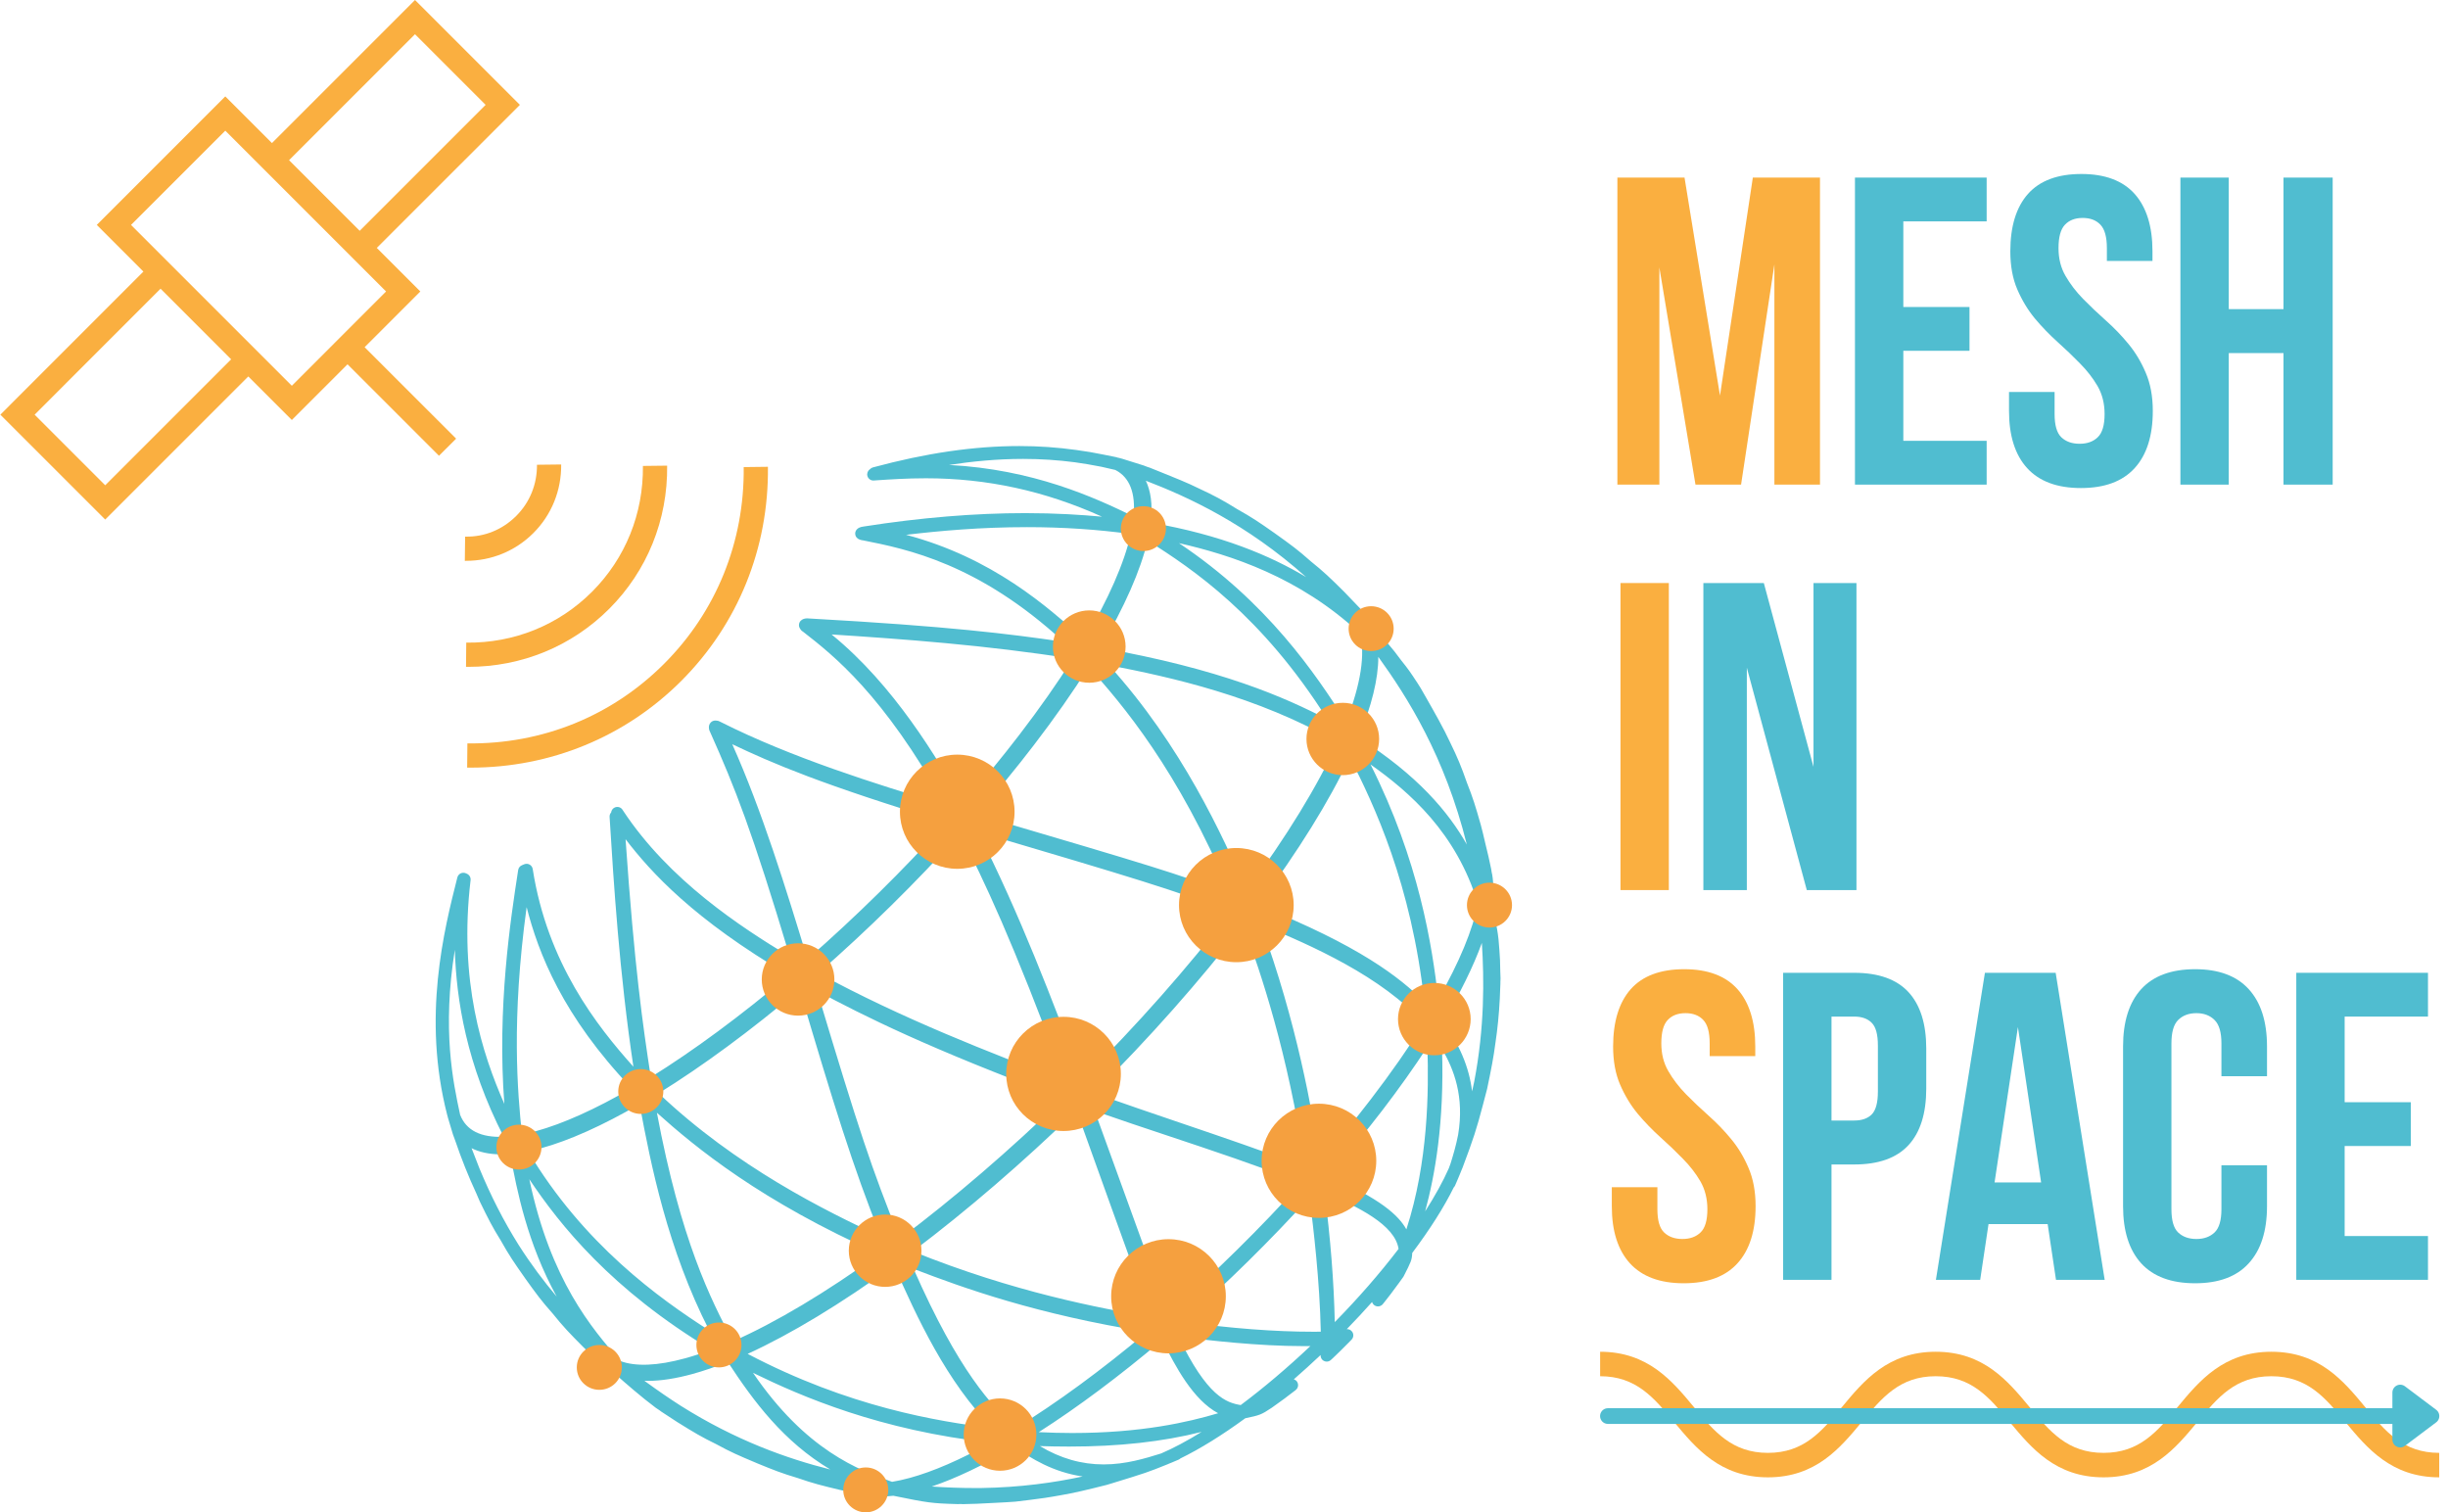 <svg xmlns="http://www.w3.org/2000/svg" version="1.0" viewBox="57.08 112.02 234.1 144.62"><defs><clipPath id="a"><path d="M 98 154.656 L 201 154.656 L 201 256 L 98 256 Z M 98 154.656"/></clipPath><clipPath id="b"><path d="M 197 196 L 201.695 196 L 201.695 201 L 197 201 Z M 197 196"/></clipPath><clipPath id="c"><path d="M 137 252 L 143 252 L 143 256.656 L 137 256.656 Z M 137 252"/></clipPath><clipPath id="d"><path d="M 57.148 112 L 107 112 L 107 162 L 57.148 162 Z M 57.148 112"/></clipPath><clipPath id="e"><path d="M 101 156 L 130.648 156 L 130.648 185.465 L 101 185.465 Z M 101 156"/></clipPath><clipPath id="f"><path d="M 210.098 241.281 L 290.34 241.281 L 290.34 253.281 L 210.098 253.281 Z M 210.098 241.281"/></clipPath></defs><g clip-path="url(#a)"><path fill="#50BDD0" d="M 197.855 216.379 C 197.57 214.047 196.641 211.859 195.062 209.762 C 196.715 207 197.973 204.438 198.789 202.184 C 199.012 205.672 199.055 210.273 198.055 215.461 C 197.988 215.773 197.922 216.078 197.855 216.379 Z M 146.184 254.164 C 148.523 253.371 151.176 252.105 154.102 250.387 C 155.691 251.473 157.754 252.785 160.613 253.203 C 157.891 253.793 154.656 254.25 150.883 254.309 C 150.691 254.309 150.496 254.309 150.305 254.309 C 148.988 254.309 147.633 254.262 146.184 254.164 Z M 119.039 244.062 L 119.043 244.062 C 120.277 244.062 121.707 243.84 123.293 243.406 C 124.352 243.117 125.488 242.723 126.676 242.246 C 129.168 246.059 132.012 249.867 136.477 252.535 C 132.395 251.504 127.48 249.785 122.152 246.426 C 121.074 245.734 120.012 245.008 118.809 244.129 C 118.773 244.102 118.738 244.074 118.703 244.047 C 118.816 244.051 118.926 244.062 119.039 244.062 Z M 102.176 221.812 C 102.891 222.172 103.82 222.402 105.02 222.402 C 105.293 222.402 105.578 222.387 105.871 222.363 C 106.516 225.91 107.516 230.906 110.316 236.004 C 109.098 234.562 107.863 232.926 106.664 231.043 C 105.234 228.758 104.012 226.367 102.926 223.738 C 102.672 223.098 102.422 222.457 102.176 221.812 Z M 108.32 220.188 C 107.863 220.312 107.418 220.418 106.996 220.5 C 106.57 216.461 105.965 209.562 107.441 198.762 C 108.566 203.148 110.879 209.168 117.473 216.074 C 114.008 218.086 110.934 219.469 108.32 220.188 Z M 119.316 215.023 C 118.547 210.035 117.754 204.523 116.902 192.266 C 119.324 195.426 123.426 199.941 132.512 205.27 C 127.969 209.113 123.438 212.461 119.316 215.023 Z M 134.297 203.734 C 132.25 197 129.949 189.551 127.105 183.184 C 130.922 185 135.676 187.047 147.574 190.656 C 143.473 195.207 138.91 199.699 134.297 203.734 Z M 154.57 182.27 C 152.898 184.449 151.082 186.664 149.164 188.867 C 146.727 184.566 142.594 177.562 136.605 172.688 C 143.371 173.125 151.426 173.707 159.664 175.016 C 158.203 177.324 156.492 179.762 154.57 182.27 Z M 160.766 173.219 C 157.293 170.023 151.922 165.324 143.727 163.16 C 146.891 162.785 150.84 162.426 155.293 162.426 C 158.723 162.426 162.059 162.648 165.215 163.082 C 164.602 165.84 163.078 169.316 160.766 173.219 Z M 167.125 161.996 C 167.332 160.219 167.102 158.926 166.656 157.988 C 170.703 159.543 176.254 162.086 181.984 167.203 C 178.59 165.172 173.895 163.164 167.125 161.996 Z M 194.98 212.328 C 196.117 214.266 197.129 216.887 196.52 220.523 C 196.324 221.543 196.055 222.445 195.793 223.285 C 195.742 223.434 195.688 223.582 195.629 223.734 C 195.082 224.977 194.316 226.363 193.367 227.848 C 194.297 224.418 195.211 219.379 194.98 212.328 Z M 183.746 226.027 C 186.953 227.426 190.48 229.137 190.824 231.445 L 190.816 231.453 C 189.02 233.801 186.973 236.148 184.723 238.441 C 184.641 234.598 184.312 230.434 183.746 226.027 Z M 175.727 246.375 C 174.359 246.148 172.527 245.562 169.77 239.824 C 172.641 240.191 177.387 240.738 181.73 240.738 C 181.953 240.738 182.172 240.738 182.391 240.734 C 180.195 242.809 177.918 244.738 175.727 246.375 Z M 168.113 251.004 C 166.609 251.473 164.738 252.051 162.621 252.051 C 160.504 252.051 158.492 251.477 156.523 250.297 C 157.367 250.324 158.309 250.344 159.312 250.344 C 164.078 250.344 168.266 249.883 171.988 248.941 C 170.598 249.805 169.289 250.5 168.113 251.004 Z M 124.91 239.246 C 120.078 236.156 112.871 230.98 107.582 222.113 C 107.984 222.031 108.395 221.934 108.82 221.82 C 111.527 221.074 114.691 219.656 118.242 217.598 C 119.309 223.355 120.926 231.465 124.91 239.246 Z M 186.992 182.555 C 188.254 179.512 188.887 176.926 188.887 174.832 C 191.668 178.684 195.242 184.312 197.352 192.777 C 195.609 189.695 192.66 186.145 186.992 182.555 Z M 184.109 224.48 C 185.941 222.383 187.676 220.27 189.273 218.191 C 190.867 216.109 192.312 214.074 193.582 212.125 C 193.715 216.387 193.664 223.117 191.57 229.574 C 190.832 228.238 189.07 226.617 184.109 224.48 Z M 182.66 239.363 C 178.988 239.363 174.805 239.043 170.219 238.414 C 174.414 234.727 178.555 230.648 182.309 226.508 C 182.699 229.566 183.281 234.516 183.387 239.359 C 183.172 239.363 182.934 239.363 182.66 239.363 Z M 116.402 242.164 C 113.676 239.047 109.738 234.469 107.699 224.781 C 110.602 229.125 115.539 235.336 125.105 241.082 C 124.227 241.41 123.383 241.688 122.586 241.906 C 119.973 242.625 117.855 242.711 116.402 242.164 Z M 141.32 230.266 C 136.008 227.805 127.477 223.594 120.066 216.562 C 124.277 213.957 128.906 210.543 133.543 206.625 C 136.793 217.566 138.641 223.621 141.32 230.266 Z M 158.898 215.391 C 151.82 212.707 143.309 209.41 135.344 205.07 C 140.055 200.957 144.711 196.371 148.895 191.723 C 151.238 196.375 153.781 201.617 158.898 215.391 Z M 174.707 197.449 C 169.086 195.391 167.848 195.016 150.512 189.902 C 152.441 187.688 154.27 185.461 155.949 183.266 C 157.93 180.684 159.688 178.172 161.191 175.793 C 164.371 179.328 169.719 185.578 174.707 197.449 Z M 198.406 198.414 C 197.938 200.887 196.637 204.027 194.621 207.566 C 194.031 202.41 192.777 194.324 188.141 185.117 C 191.844 187.738 196.344 191.621 198.406 198.414 Z M 168.223 240.145 C 169.473 242.688 171.184 245.887 173.57 247.156 C 170.684 248.016 166.211 249.047 159.598 249.047 C 158.562 249.047 157.496 249.016 156.414 248.965 C 160.145 246.582 164.18 243.566 168.223 240.145 Z M 141.18 231.918 C 136.078 235.602 131.262 238.477 127.172 240.281 C 125.012 236.219 122.188 230.613 119.898 218.422 C 123.594 221.746 129.883 226.91 141.18 231.918 Z M 184.023 180.816 C 179.957 178.699 173.836 175.992 162.316 173.953 C 164.617 170.055 166.156 166.551 166.824 163.711 C 171.141 166.422 177.75 170.875 184.023 180.816 Z M 187.113 172.574 C 187.668 174.535 187.215 177.445 185.805 181.051 C 182.871 176.414 178.246 169.578 169.824 163.957 C 174.77 165.082 181.324 167.188 187.113 172.574 Z M 128.578 241.48 C 132.711 239.59 137.508 236.688 142.57 233.012 C 144.73 237.914 147.613 244.195 152.012 248.586 C 146.68 247.934 138.215 246.543 128.578 241.48 Z M 143.137 230.477 C 140.379 223.59 139.309 220.391 135.215 206.77 C 139.738 209.18 145.73 212.211 158.742 217.062 C 153.648 222 148.281 226.617 143.137 230.477 Z M 160.57 215.262 C 157.75 207.727 154.57 199.332 150.602 191.562 C 165.688 196.027 169.109 197.055 174.781 199.195 C 170.621 204.602 165.844 210.004 160.57 215.262 Z M 177.391 198.57 C 181.242 193.391 184.188 188.648 186.16 184.438 C 188.477 188.957 192.059 196.566 193.285 207.809 C 190.91 205.465 187.102 202.449 177.391 198.57 Z M 177.652 200.426 C 182.566 202.453 189.207 205.395 193.242 209.875 C 191.801 212.18 190.098 214.621 188.168 217.137 C 186.664 219.098 185.039 221.09 183.324 223.07 C 182.566 218.25 181.09 209.777 177.652 200.426 Z M 168.809 237.633 C 168.336 236.387 167.035 232.793 161.762 218.25 C 164.113 219.074 166.492 219.867 168.805 220.637 C 173 222.035 177.328 223.48 181.523 225.109 C 177.594 229.469 173.227 233.773 168.809 237.633 Z M 154.211 248.582 C 151.898 246.406 148.801 243.238 144.441 233.348 C 149.262 235.203 156.215 237.699 166.754 239.391 C 162.426 243.027 158.117 246.184 154.211 248.582 Z M 176.285 197.203 C 174.023 191.969 170.098 183.332 163.125 175.629 C 169.109 176.781 177.312 178.598 184.984 182.992 C 183.102 187.141 180.113 192.027 176.285 197.203 Z M 170.219 219.477 C 167.426 218.531 164.547 217.547 161.715 216.531 C 167 211.266 171.789 205.859 175.965 200.445 C 177.727 205.297 180.156 212.395 181.898 223.602 C 178.023 222.133 174.062 220.781 170.219 219.477 Z M 167.227 237.961 C 162.285 237.121 154.043 235.582 144.375 231.68 C 149.539 227.789 154.918 223.16 160.023 218.199 C 165.574 233.652 166.52 236.281 167.227 237.961 Z M 142.387 253.715 C 139.215 252.594 134.152 250.719 129.09 243.293 C 133.762 245.578 141.23 248.793 151.84 249.973 C 148.934 251.594 146.328 252.727 144.086 253.34 C 143.488 253.504 142.918 253.629 142.387 253.715 Z M 159.863 156.223 C 160.656 156.332 161.465 156.469 162.402 156.652 C 162.848 156.746 163.297 156.848 163.734 156.957 C 165.105 157.656 165.691 159.148 165.484 161.41 C 161.699 159.555 155.863 156.902 147.832 156.48 C 149.996 156.145 152.391 155.902 154.918 155.902 C 156.598 155.902 158.262 156.012 159.863 156.223 Z M 100.574 202.84 C 100.719 207.629 101.691 213.789 105.25 220.719 C 103.059 220.816 101.664 220.109 101.082 218.621 C 100.395 215.43 99.352 210.531 100.574 202.84 Z M 200.574 205.547 L 200.551 204.922 C 200.543 204.145 200.52 203.496 200.465 202.863 C 200.375 201.348 200.215 200.547 199.754 198.555 C 199.914 197.477 199.926 196.508 199.777 195.652 L 199.73 195.438 C 199.715 195.332 199.699 195.227 199.68 195.121 C 199.531 194.359 199.316 193.461 199.125 192.688 C 198.961 191.961 198.812 191.367 198.68 190.871 C 198.68 190.867 198.676 190.863 198.676 190.859 C 198.18 189.117 197.949 188.348 197.359 186.859 C 196.844 185.375 196.441 184.406 195.762 183.023 C 195.148 181.688 194.238 180.098 193.438 178.691 C 193.27 178.398 193.105 178.113 192.938 177.82 L 192.602 177.285 C 192.594 177.27 192.578 177.25 192.57 177.238 L 192.539 177.195 C 192.055 176.445 191.68 175.902 191.105 175.203 C 190.102 173.84 189.684 173.379 188.438 172.133 C 188.215 171.559 187.914 171.047 187.52 170.609 L 187.312 170.387 C 187.254 170.32 187.195 170.254 187.129 170.18 L 185.691 168.68 C 185.66 168.637 185.621 168.602 185.582 168.57 C 184.289 167.285 183.695 166.711 182.414 165.68 C 181.195 164.598 180.586 164.152 179.008 163.027 C 179.008 163.027 179.004 163.023 179.004 163.023 C 177.504 161.969 176.836 161.512 175.398 160.707 C 174.031 159.855 173.164 159.391 171.703 158.715 C 170.66 158.195 169.312 157.656 168.125 157.18 C 167.742 157.027 167.375 156.879 167.035 156.742 C 167.02 156.734 167.004 156.73 166.992 156.727 L 166.809 156.668 C 166.68 156.617 166.555 156.57 166.43 156.523 C 166.422 156.52 166.414 156.52 166.402 156.516 L 164.41 155.891 L 164.09 155.805 C 164.07 155.801 164.051 155.797 164.031 155.793 L 163.965 155.781 L 163.801 155.73 C 163.781 155.727 163.766 155.723 163.75 155.719 C 163.398 155.645 163.031 155.57 162.637 155.496 C 161.781 155.316 160.902 155.168 160.023 155.051 C 158.199 154.797 156.41 154.672 154.559 154.672 C 150.227 154.672 145.645 155.34 140.551 156.715 C 140.441 156.746 140.34 156.809 140.266 156.895 C 140.062 157.031 139.965 157.285 140.027 157.527 C 140.102 157.809 140.367 157.992 140.656 157.969 L 140.777 157.957 C 142.184 157.863 143.781 157.754 145.625 157.754 C 151.465 157.754 157.008 158.961 162.465 161.426 C 160.469 161.242 158.027 161.086 155.121 161.086 C 150.297 161.086 145.105 161.516 139.691 162.363 L 139.504 162.395 C 139.484 162.398 139.453 162.406 139.434 162.41 C 139.348 162.434 139.168 162.484 139.023 162.637 C 138.887 162.777 138.832 162.98 138.875 163.172 C 138.918 163.367 139.059 163.523 139.242 163.594 L 139.367 163.641 C 139.406 163.656 139.445 163.668 139.488 163.672 L 139.617 163.691 C 143.801 164.523 150.652 165.898 158.789 173.391 C 153.605 172.633 147.832 171.906 134.445 171.16 L 134.27 171.148 C 134.23 171.148 134.168 171.152 134.125 171.16 C 134.035 171.172 133.816 171.207 133.648 171.383 C 133.457 171.582 133.43 171.891 133.582 172.121 L 133.652 172.227 C 133.695 172.285 133.746 172.34 133.805 172.379 L 133.895 172.441 C 136.777 174.688 141.523 178.395 147.438 188.984 C 140.742 186.961 132.742 184.457 126.008 181.062 L 125.875 180.996 C 125.809 180.961 125.738 180.941 125.664 180.934 L 125.539 180.922 C 125.367 180.906 125.191 180.965 125.066 181.086 C 125.066 181.09 125.043 181.109 125.043 181.113 C 124.926 181.227 124.863 181.418 124.871 181.582 C 124.871 181.652 124.879 181.781 124.945 181.926 L 124.992 182.027 C 127.387 187.391 128.969 191.375 132.609 203.496 C 127.918 200.664 121.078 196.219 116.66 189.527 L 116.609 189.449 C 116.453 189.203 116.145 189.117 115.875 189.23 C 115.676 189.316 115.547 189.504 115.523 189.707 C 115.418 189.824 115.363 189.98 115.375 190.141 C 115.77 196.496 116.305 205.047 117.652 214.02 C 114.152 210.117 109.426 204.105 108.023 195.117 C 107.996 194.938 107.883 194.781 107.723 194.691 C 107.562 194.602 107.371 194.594 107.199 194.668 L 106.996 194.754 C 106.801 194.832 106.668 195.004 106.633 195.211 C 105.902 199.957 104.609 208.34 105.309 217.574 C 103.188 212.77 100.938 205.801 102.082 196.18 C 102.113 195.918 101.961 195.664 101.711 195.562 L 101.645 195.531 C 101.484 195.457 101.297 195.457 101.137 195.531 C 100.977 195.609 100.859 195.754 100.816 195.922 C 99.551 200.918 97.434 209.281 99.844 218.629 L 99.898 218.82 C 99.898 218.828 99.898 218.84 99.902 218.852 L 100.387 220.473 C 100.457 220.672 100.535 220.879 100.613 221.09 C 101.203 222.824 101.879 224.52 102.629 226.133 C 102.742 226.398 102.852 226.656 102.961 226.902 C 102.965 226.906 102.965 226.91 102.965 226.918 C 102.969 226.918 102.969 226.918 102.969 226.918 C 102.969 226.922 102.973 226.926 102.973 226.93 C 103.809 228.641 104.141 229.305 104.973 230.645 C 105.766 232.059 106.223 232.723 107.273 234.215 C 107.273 234.215 107.273 234.219 107.273 234.219 C 108.402 235.793 108.848 236.402 109.93 237.621 C 110.973 238.918 111.547 239.508 112.863 240.832 C 112.867 240.836 112.871 240.84 112.875 240.844 L 114.398 242.305 C 114.461 242.363 114.527 242.422 114.598 242.477 L 114.828 242.699 C 115.156 242.992 115.531 243.238 115.945 243.438 C 116.832 244.227 118.457 245.645 119.766 246.617 C 119.773 246.625 119.781 246.633 119.793 246.637 L 120.172 246.891 L 120.305 246.992 C 120.316 247 120.328 247.008 120.34 247.016 L 121.898 248.035 C 121.902 248.035 121.906 248.039 121.91 248.039 L 121.914 248.043 C 123.457 249 124.145 249.418 125.594 250.125 C 126.977 250.879 127.656 251.172 129.41 251.91 C 129.41 251.91 129.41 251.91 129.414 251.914 C 131.102 252.605 131.848 252.902 133.371 253.355 C 134.844 253.867 135.664 254.07 137.375 254.48 C 137.379 254.48 137.387 254.48 137.391 254.484 L 139.414 254.914 C 139.504 254.93 139.594 254.949 139.688 254.961 L 139.969 255.02 C 140.371 255.09 140.809 255.125 141.266 255.125 C 141.656 255.125 142.074 255.098 142.508 255.047 C 145.762 255.707 146.129 255.777 148.656 255.844 C 148.664 255.844 148.676 255.844 148.684 255.844 L 148.965 255.836 L 149.141 255.848 C 149.152 255.848 149.164 255.848 149.172 255.848 C 149.176 255.848 149.18 255.848 149.18 255.848 C 149.945 255.84 150.898 255.801 152.184 255.727 C 152.957 255.691 153.633 255.652 154.195 255.609 C 154.199 255.605 154.203 255.605 154.207 255.605 C 154.215 255.605 154.219 255.605 154.223 255.605 C 156.227 255.371 157.336 255.215 158.457 255.008 C 159.816 254.773 160.984 254.496 162.93 254.004 C 162.938 254 162.941 254 162.945 254 C 162.949 253.996 162.957 253.996 162.965 253.992 C 163.105 253.949 163.246 253.906 163.395 253.863 C 166.672 252.859 166.824 252.809 168.777 252.02 L 168.824 252 C 168.832 251.996 168.836 251.992 168.84 251.988 L 168.91 251.961 L 169.133 251.871 C 169.145 251.867 169.152 251.863 169.164 251.859 C 169.176 251.855 169.191 251.848 169.203 251.844 C 169.215 251.836 169.223 251.832 169.234 251.828 L 169.789 251.594 C 169.855 251.566 169.914 251.523 169.965 251.477 C 171.828 250.57 173.941 249.262 176.164 247.637 C 177.543 247.348 177.691 247.301 178.676 246.645 L 178.77 246.578 C 178.785 246.566 178.797 246.559 178.809 246.551 L 179.02 246.398 C 179.02 246.398 179.023 246.395 179.027 246.395 C 179.32 246.184 179.641 245.957 179.898 245.766 C 179.898 245.766 179.902 245.766 179.902 245.766 L 180.191 245.543 C 180.395 245.391 180.613 245.227 180.809 245.074 L 180.855 245.039 C 180.863 245.031 180.871 245.027 180.883 245.02 L 180.988 244.934 C 181.238 244.738 181.289 244.379 181.102 244.121 C 181.027 244.02 180.922 243.949 180.809 243.91 C 181.664 243.164 182.523 242.387 183.367 241.59 C 183.352 241.812 183.457 242.027 183.656 242.141 C 183.746 242.191 183.848 242.219 183.949 242.219 C 184.098 242.219 184.246 242.164 184.359 242.055 L 184.43 241.988 C 184.438 241.98 184.445 241.977 184.453 241.969 C 184.559 241.867 184.68 241.754 184.801 241.637 C 184.973 241.473 185.145 241.312 185.285 241.168 C 185.5 240.961 185.758 240.699 185.996 240.457 L 186.234 240.215 C 186.242 240.207 186.25 240.199 186.258 240.191 L 186.332 240.113 C 186.523 239.914 186.551 239.609 186.398 239.379 C 186.277 239.199 186.074 239.102 185.871 239.117 C 186.707 238.258 187.512 237.391 188.289 236.52 C 188.324 236.637 188.395 236.742 188.496 236.82 C 188.605 236.902 188.73 236.941 188.855 236.941 C 189.031 236.941 189.207 236.863 189.324 236.715 L 189.398 236.617 C 189.41 236.605 189.418 236.594 189.43 236.582 L 190.07 235.762 C 190.312 235.449 190.602 235.051 190.859 234.699 L 191.16 234.281 C 191.168 234.27 191.176 234.262 191.184 234.25 L 191.277 234.117 C 191.293 234.094 191.309 234.07 191.32 234.043 C 192.008 232.695 192.105 232.504 192.129 231.832 C 193.836 229.555 195.168 227.453 196.105 225.555 C 196.152 225.508 196.195 225.453 196.223 225.391 L 196.332 225.137 C 196.336 225.133 196.336 225.129 196.34 225.121 L 196.473 224.809 C 196.477 224.805 196.477 224.801 196.48 224.793 L 196.637 224.418 C 196.637 224.414 196.641 224.41 196.641 224.41 L 196.684 224.305 L 196.695 224.273 C 196.699 224.266 196.703 224.258 196.707 224.25 L 196.797 224.023 C 196.801 224.016 196.805 224.004 196.809 223.996 C 196.855 223.883 196.902 223.77 196.953 223.648 C 197.984 220.906 198.273 220.016 198.887 217.684 C 199.008 217.23 199.141 216.727 199.285 216.164 C 199.285 216.16 199.289 216.152 199.289 216.148 C 199.289 216.141 199.293 216.137 199.293 216.133 C 199.691 214.242 199.91 213.105 200.086 211.754 C 200.293 210.367 200.418 209.102 200.504 207.516 C 200.504 207.512 200.504 207.508 200.504 207.504 L 200.562 206.066 L 200.562 205.914 L 200.574 205.59 C 200.574 205.574 200.574 205.562 200.574 205.547"/></g><path fill="#F5A03F" d="M 154.102 189.641 C 154.102 192.652 151.648 195.098 148.621 195.098 C 145.594 195.098 143.141 192.652 143.141 189.641 C 143.141 186.625 145.594 184.18 148.621 184.18 C 151.648 184.18 154.102 186.625 154.102 189.641"/><path fill="#F5A03F" d="M 180.793 198.57 C 180.793 201.582 178.336 204.027 175.309 204.027 C 172.281 204.027 169.828 201.582 169.828 198.57 C 169.828 195.555 172.281 193.109 175.309 193.109 C 178.336 193.109 180.793 195.555 180.793 198.57"/><path fill="#F5A03F" d="M 188.691 223.02 C 188.691 226.035 186.238 228.477 183.211 228.477 C 180.184 228.477 177.727 226.035 177.727 223.02 C 177.727 220.004 180.184 217.559 183.211 217.559 C 186.238 217.559 188.691 220.004 188.691 223.02"/><path fill="#F5A03F" d="M 164.266 214.711 C 164.266 217.727 161.812 220.168 158.785 220.168 C 155.758 220.168 153.305 217.727 153.305 214.711 C 153.305 211.695 155.758 209.25 158.785 209.25 C 161.812 209.25 164.266 211.695 164.266 214.711"/><path fill="#F5A03F" d="M 174.305 235.973 C 174.305 238.988 171.848 241.43 168.82 241.43 C 165.793 241.43 163.34 238.988 163.34 235.973 C 163.34 232.957 165.793 230.512 168.82 230.512 C 171.848 230.512 174.305 232.957 174.305 235.973"/><path fill="#F5A03F" d="M 164.719 173.848 C 164.719 175.758 163.164 177.305 161.242 177.305 C 159.324 177.305 157.77 175.758 157.77 173.848 C 157.77 171.938 159.324 170.387 161.242 170.387 C 163.164 170.387 164.719 171.938 164.719 173.848"/><path fill="#F5A03F" d="M 188.965 182.68 C 188.965 184.59 187.41 186.141 185.488 186.141 C 183.57 186.141 182.016 184.59 182.016 182.68 C 182.016 180.77 183.57 179.223 185.488 179.223 C 187.41 179.223 188.965 180.77 188.965 182.68"/><path fill="#F5A03F" d="M 197.719 209.469 C 197.719 211.379 196.164 212.93 194.242 212.93 C 192.324 212.93 190.77 211.379 190.77 209.469 C 190.77 207.559 192.324 206.012 194.242 206.012 C 196.164 206.012 197.719 207.559 197.719 209.469"/><path fill="#F5A03F" d="M 136.871 205.676 C 136.871 207.59 135.316 209.137 133.398 209.137 C 131.48 209.137 129.926 207.59 129.926 205.676 C 129.926 203.77 131.48 202.219 133.398 202.219 C 135.316 202.219 136.871 203.77 136.871 205.676"/><path fill="#F5A03F" d="M 145.199 231.617 C 145.199 233.527 143.645 235.074 141.727 235.074 C 139.805 235.074 138.25 233.527 138.25 231.617 C 138.25 229.707 139.805 228.156 141.727 228.156 C 143.645 228.156 145.199 229.707 145.199 231.617"/><path fill="#F5A03F" d="M 156.188 249.199 C 156.188 251.109 154.633 252.656 152.711 252.656 C 150.793 252.656 149.238 251.109 149.238 249.199 C 149.238 247.289 150.793 245.738 152.711 245.738 C 154.633 245.738 156.188 247.289 156.188 249.199"/><path fill="#F5A03F" d="M 168.578 162.566 C 168.578 163.75 167.613 164.711 166.422 164.711 C 165.234 164.711 164.266 163.75 164.266 162.566 C 164.266 161.379 165.234 160.422 166.422 160.422 C 167.613 160.422 168.578 161.379 168.578 162.566"/><path fill="#F5A03F" d="M 190.355 172.133 C 190.355 173.32 189.391 174.277 188.199 174.277 C 187.012 174.277 186.047 173.32 186.047 172.133 C 186.047 170.949 187.012 169.988 188.199 169.988 C 189.391 169.988 190.355 170.949 190.355 172.133"/><g clip-path="url(#b)"><path fill="#F5A03F" d="M 201.672 198.57 C 201.672 199.754 200.707 200.715 199.516 200.715 C 198.328 200.715 197.363 199.754 197.363 198.57 C 197.363 197.383 198.328 196.422 199.516 196.422 C 200.707 196.422 201.672 197.383 201.672 198.57"/></g><path fill="#F5A03F" d="M 120.512 216.391 C 120.512 217.574 119.551 218.535 118.359 218.535 C 117.168 218.535 116.203 217.574 116.203 216.391 C 116.203 215.203 117.168 214.246 118.359 214.246 C 119.551 214.246 120.512 215.203 120.512 216.391"/><path fill="#F5A03F" d="M 127.988 240.629 C 127.988 241.812 127.02 242.773 125.832 242.773 C 124.641 242.773 123.676 241.812 123.676 240.629 C 123.676 239.441 124.641 238.48 125.832 238.48 C 127.02 238.48 127.988 239.441 127.988 240.629"/><g clip-path="url(#c)"><path fill="#F5A03F" d="M 142.027 254.484 C 142.027 255.668 141.062 256.633 139.875 256.633 C 138.684 256.633 137.719 255.668 137.719 254.484 C 137.719 253.301 138.684 252.34 139.875 252.34 C 141.062 252.34 142.027 253.301 142.027 254.484"/></g><path fill="#F5A03F" d="M 108.863 221.707 C 108.863 222.895 107.895 223.855 106.707 223.855 C 105.516 223.855 104.551 222.895 104.551 221.707 C 104.551 220.523 105.516 219.562 106.707 219.562 C 107.895 219.562 108.863 220.523 108.863 221.707"/><path fill="#F5A03F" d="M 116.547 242.773 C 116.547 243.961 115.582 244.918 114.395 244.918 C 113.203 244.918 112.238 243.961 112.238 242.773 C 112.238 241.59 113.203 240.629 114.395 240.629 C 115.582 240.629 116.547 241.59 116.547 242.773"/><g clip-path="url(#d)"><path fill="#FAAF40" d="M 97.277 139.891 L 93.113 135.727 L 106.797 122.047 L 96.766 112.02 L 83.086 125.699 L 78.625 121.238 L 66.336 133.527 L 70.793 137.988 L 57.113 151.672 L 67.141 161.699 L 80.824 148.016 L 84.988 152.18 L 90.312 146.855 L 99.059 155.602 L 100.699 153.965 L 91.949 145.219 Z M 96.766 115.293 L 103.52 122.047 L 91.477 134.09 L 84.723 127.336 Z M 67.141 158.422 L 60.391 151.672 L 72.434 139.625 L 79.184 146.379 Z M 84.988 148.906 L 69.609 133.527 L 78.625 124.516 L 94 139.891 Z M 84.988 148.906"/></g><path fill="#FAAF40" d="M 110.746 156.434 L 108.43 156.461 C 108.449 158.316 107.746 160.059 106.445 161.355 C 105.148 162.652 103.418 163.379 101.559 163.332 L 101.531 165.648 C 101.566 165.648 101.602 165.648 101.637 165.648 C 104.086 165.648 106.367 164.707 108.086 162.992 C 109.828 161.25 110.77 158.922 110.746 156.434 Z M 110.746 156.434"/><path fill="#FAAF40" d="M 115.336 170.238 C 118.969 166.605 120.938 161.742 120.879 156.547 L 118.562 156.574 C 118.613 161.141 116.887 165.41 113.699 168.602 C 110.508 171.793 106.242 173.527 101.668 173.469 L 101.645 175.785 C 101.719 175.785 101.793 175.785 101.867 175.785 C 106.977 175.785 111.754 173.82 115.336 170.238 Z M 115.336 170.238"/><g clip-path="url(#e)"><path fill="#FAAF40" d="M 128.199 156.684 C 128.281 163.824 125.578 170.504 120.586 175.492 C 115.598 180.484 108.949 183.195 101.777 183.105 L 101.754 185.422 C 101.863 185.422 101.977 185.422 102.09 185.422 C 109.73 185.422 116.871 182.484 122.227 177.133 C 127.66 171.695 130.605 164.426 130.516 156.656 Z M 128.199 156.684"/></g><g fill="#FAAF40"><g><g><path d="M 11.453 -8.516 L 14.594 -29.359 L 21.016 -29.359 L 21.016 0 L 16.656 0 L 16.656 -21.062 L 13.469 0 L 9.109 0 L 5.656 -20.766 L 5.656 0 L 1.641 0 L 1.641 -29.359 L 8.062 -29.359 Z M 11.453 -8.516" transform="translate(210.108 158.36)"/></g></g></g><g fill="#50BDD0"><g><g><path d="M 6.297 -16.984 L 12.625 -16.984 L 12.625 -12.797 L 6.297 -12.797 L 6.297 -4.188 L 14.266 -4.188 L 14.266 0 L 1.672 0 L 1.672 -29.359 L 14.266 -29.359 L 14.266 -25.172 L 6.297 -25.172 Z M 6.297 -16.984" transform="translate(232.796 158.36)"/></g></g></g><g fill="#50BDD0"><g><g><path d="M 1.094 -22.312 C 1.094 -24.695 1.656 -26.523 2.781 -27.797 C 3.914 -29.066 5.617 -29.703 7.891 -29.703 C 10.148 -29.703 11.848 -29.066 12.984 -27.797 C 14.117 -26.523 14.688 -24.695 14.688 -22.312 L 14.688 -21.391 L 10.328 -21.391 L 10.328 -22.609 C 10.328 -23.672 10.125 -24.414 9.719 -24.844 C 9.312 -25.281 8.742 -25.5 8.016 -25.5 C 7.285 -25.5 6.719 -25.281 6.312 -24.844 C 5.906 -24.414 5.703 -23.672 5.703 -22.609 C 5.703 -21.609 5.926 -20.723 6.375 -19.953 C 6.82 -19.18 7.379 -18.453 8.047 -17.766 C 8.723 -17.078 9.445 -16.391 10.219 -15.703 C 10.988 -15.023 11.707 -14.281 12.375 -13.469 C 13.051 -12.656 13.609 -11.727 14.047 -10.688 C 14.492 -9.656 14.719 -8.441 14.719 -7.047 C 14.719 -4.672 14.141 -2.848 12.984 -1.578 C 11.828 -0.305 10.113 0.328 7.844 0.328 C 5.582 0.328 3.867 -0.305 2.703 -1.578 C 1.547 -2.848 0.969 -4.672 0.969 -7.047 L 0.969 -8.859 L 5.328 -8.859 L 5.328 -6.75 C 5.328 -5.688 5.539 -4.945 5.969 -4.531 C 6.406 -4.113 6.988 -3.906 7.719 -3.906 C 8.445 -3.906 9.023 -4.113 9.453 -4.531 C 9.891 -4.945 10.109 -5.688 10.109 -6.75 C 10.109 -7.758 9.883 -8.648 9.438 -9.422 C 8.988 -10.191 8.426 -10.914 7.75 -11.594 C 7.082 -12.281 6.363 -12.969 5.594 -13.656 C 4.832 -14.344 4.113 -15.086 3.438 -15.891 C 2.77 -16.703 2.211 -17.625 1.766 -18.656 C 1.316 -19.695 1.094 -20.914 1.094 -22.312 Z M 1.094 -22.312" transform="translate(248.231 158.36)"/></g></g></g><g fill="#50BDD0"><g><g><path d="M 6.297 0 L 1.672 0 L 1.672 -29.359 L 6.297 -29.359 L 6.297 -16.781 L 11.531 -16.781 L 11.531 -29.359 L 16.234 -29.359 L 16.234 0 L 11.531 0 L 11.531 -12.578 L 6.297 -12.578 Z M 6.297 0" transform="translate(263.918 158.36)"/></g></g></g><g fill="#FAAF40"><g><g><path d="M 1.672 -29.359 L 6.297 -29.359 L 6.297 0 L 1.672 0 Z M 1.672 -29.359" transform="translate(210.373 197.13)"/></g></g></g><g fill="#50BDD0"><g><g><path d="M 5.797 -21.266 L 5.797 0 L 1.641 0 L 1.641 -29.359 L 7.422 -29.359 L 12.172 -11.781 L 12.172 -29.359 L 16.281 -29.359 L 16.281 0 L 11.531 0 Z M 5.797 -21.266" transform="translate(218.331 197.13)"/></g></g></g><g fill="#FAAF40"><g><g><path d="M 1.094 -22.312 C 1.094 -24.695 1.656 -26.523 2.781 -27.797 C 3.914 -29.066 5.617 -29.703 7.891 -29.703 C 10.148 -29.703 11.848 -29.066 12.984 -27.797 C 14.117 -26.523 14.688 -24.695 14.688 -22.312 L 14.688 -21.391 L 10.328 -21.391 L 10.328 -22.609 C 10.328 -23.672 10.125 -24.414 9.719 -24.844 C 9.312 -25.281 8.742 -25.5 8.016 -25.5 C 7.285 -25.5 6.719 -25.281 6.312 -24.844 C 5.906 -24.414 5.703 -23.672 5.703 -22.609 C 5.703 -21.609 5.926 -20.723 6.375 -19.953 C 6.82 -19.18 7.379 -18.453 8.047 -17.766 C 8.723 -17.078 9.445 -16.391 10.219 -15.703 C 10.988 -15.023 11.707 -14.281 12.375 -13.469 C 13.051 -12.656 13.609 -11.727 14.047 -10.688 C 14.492 -9.656 14.719 -8.441 14.719 -7.047 C 14.719 -4.672 14.141 -2.848 12.984 -1.578 C 11.828 -0.305 10.113 0.328 7.844 0.328 C 5.582 0.328 3.867 -0.305 2.703 -1.578 C 1.547 -2.848 0.969 -4.672 0.969 -7.047 L 0.969 -8.859 L 5.328 -8.859 L 5.328 -6.75 C 5.328 -5.688 5.539 -4.945 5.969 -4.531 C 6.406 -4.113 6.988 -3.906 7.719 -3.906 C 8.445 -3.906 9.023 -4.113 9.453 -4.531 C 9.891 -4.945 10.109 -5.688 10.109 -6.75 C 10.109 -7.758 9.883 -8.648 9.438 -9.422 C 8.988 -10.191 8.426 -10.914 7.75 -11.594 C 7.082 -12.281 6.363 -12.969 5.594 -13.656 C 4.832 -14.344 4.113 -15.086 3.438 -15.891 C 2.77 -16.703 2.211 -17.625 1.766 -18.656 C 1.316 -19.695 1.094 -20.914 1.094 -22.312 Z M 1.094 -22.312" transform="translate(210.247 234.4)"/></g></g></g><g fill="#50BDD0"><g><g><path d="M 8.469 -29.359 C 10.789 -29.359 12.52 -28.742 13.656 -27.516 C 14.789 -26.285 15.359 -24.484 15.359 -22.109 L 15.359 -18.297 C 15.359 -15.91 14.789 -14.102 13.656 -12.875 C 12.52 -11.645 10.789 -11.031 8.469 -11.031 L 6.297 -11.031 L 6.297 0 L 1.672 0 L 1.672 -29.359 Z M 6.297 -25.172 L 6.297 -15.234 L 8.469 -15.234 C 9.195 -15.234 9.754 -15.426 10.141 -15.812 C 10.535 -16.207 10.734 -16.938 10.734 -18 L 10.734 -22.406 C 10.734 -23.469 10.535 -24.191 10.141 -24.578 C 9.754 -24.973 9.195 -25.172 8.469 -25.172 Z M 6.297 -25.172" transform="translate(225.927 234.4)"/></g></g></g><g fill="#50BDD0"><g><g><path d="M 16.609 0 L 11.953 0 L 11.156 -5.328 L 5.5 -5.328 L 4.703 0 L 0.469 0 L 5.156 -29.359 L 11.922 -29.359 Z M 6.078 -9.312 L 10.531 -9.312 L 8.312 -24.172 Z M 6.078 -9.312" transform="translate(241.74 234.4)"/></g></g></g><g fill="#50BDD0"><g><g><path d="M 15.062 -10.953 L 15.062 -7.047 C 15.062 -4.672 14.477 -2.848 13.312 -1.578 C 12.156 -0.305 10.445 0.328 8.188 0.328 C 5.914 0.328 4.195 -0.305 3.031 -1.578 C 1.875 -2.848 1.297 -4.672 1.297 -7.047 L 1.297 -22.312 C 1.297 -24.695 1.875 -26.523 3.031 -27.797 C 4.195 -29.066 5.914 -29.703 8.188 -29.703 C 10.445 -29.703 12.156 -29.066 13.312 -27.797 C 14.477 -26.523 15.062 -24.695 15.062 -22.312 L 15.062 -19.469 L 10.703 -19.469 L 10.703 -22.609 C 10.703 -23.672 10.484 -24.414 10.047 -24.844 C 9.609 -25.281 9.031 -25.5 8.312 -25.5 C 7.582 -25.5 7 -25.281 6.562 -24.844 C 6.133 -24.414 5.922 -23.672 5.922 -22.609 L 5.922 -6.75 C 5.922 -5.688 6.133 -4.945 6.562 -4.531 C 7 -4.113 7.582 -3.906 8.312 -3.906 C 9.031 -3.906 9.609 -4.113 10.047 -4.531 C 10.484 -4.945 10.703 -5.688 10.703 -6.75 L 10.703 -10.953 Z M 15.062 -10.953" transform="translate(258.81 234.4)"/></g></g></g><g fill="#50BDD0"><g><g><path d="M 6.297 -16.984 L 12.625 -16.984 L 12.625 -12.797 L 6.297 -12.797 L 6.297 -4.188 L 14.266 -4.188 L 14.266 0 L 1.672 0 L 1.672 -29.359 L 14.266 -29.359 L 14.266 -25.172 L 6.297 -25.172 Z M 6.297 -16.984" transform="translate(275 234.4)"/></g></g></g><g clip-path="url(#f)"><path fill="#FAAF40" d="M 290.34 250.945 L 290.34 253.285 C 285.758 253.285 283.438 250.484 281.387 248.02 C 279.426 245.656 277.734 243.617 274.289 243.617 C 270.844 243.617 269.152 245.656 267.191 248.02 C 265.141 250.484 262.82 253.285 258.242 253.285 C 253.66 253.285 251.34 250.484 249.289 248.02 C 247.328 245.656 245.637 243.617 242.191 243.617 C 238.75 243.617 237.055 245.656 235.094 248.02 C 233.047 250.484 230.727 253.285 226.145 253.285 C 221.566 253.285 219.242 250.484 217.195 248.02 C 215.234 245.656 213.539 243.617 210.098 243.617 L 210.098 241.277 C 214.676 241.277 217 244.074 219.047 246.543 C 221.008 248.906 222.703 250.945 226.145 250.945 C 229.59 250.945 231.281 248.906 233.242 246.543 C 235.289 244.074 237.613 241.277 242.191 241.277 C 246.773 241.277 249.094 244.074 251.145 246.543 C 253.102 248.906 254.797 250.945 258.242 250.945 C 261.684 250.945 263.379 248.906 265.34 246.543 C 267.387 244.074 269.711 241.277 274.289 241.277 C 278.871 241.277 281.191 244.074 283.238 246.543 C 285.199 248.906 286.895 250.945 290.34 250.945"/></g><path stroke-linecap="round" transform="matrix(1.495 0 0 1.5 210.094 247.428)" fill="none" d="M 0.499 -0.001 L 50.675 -0.001" stroke="#50BDD0"/><path stroke-linecap="round" transform="matrix(1.495 0 0 1.5 290.349 247.428)" fill="#50BDD0" stroke-linejoin="round" d="M -2.501 -1.501 L -0.5 -0.001 L -2.501 1.499 Z M -2.501 -1.501" stroke="#50BDD0"/></svg>